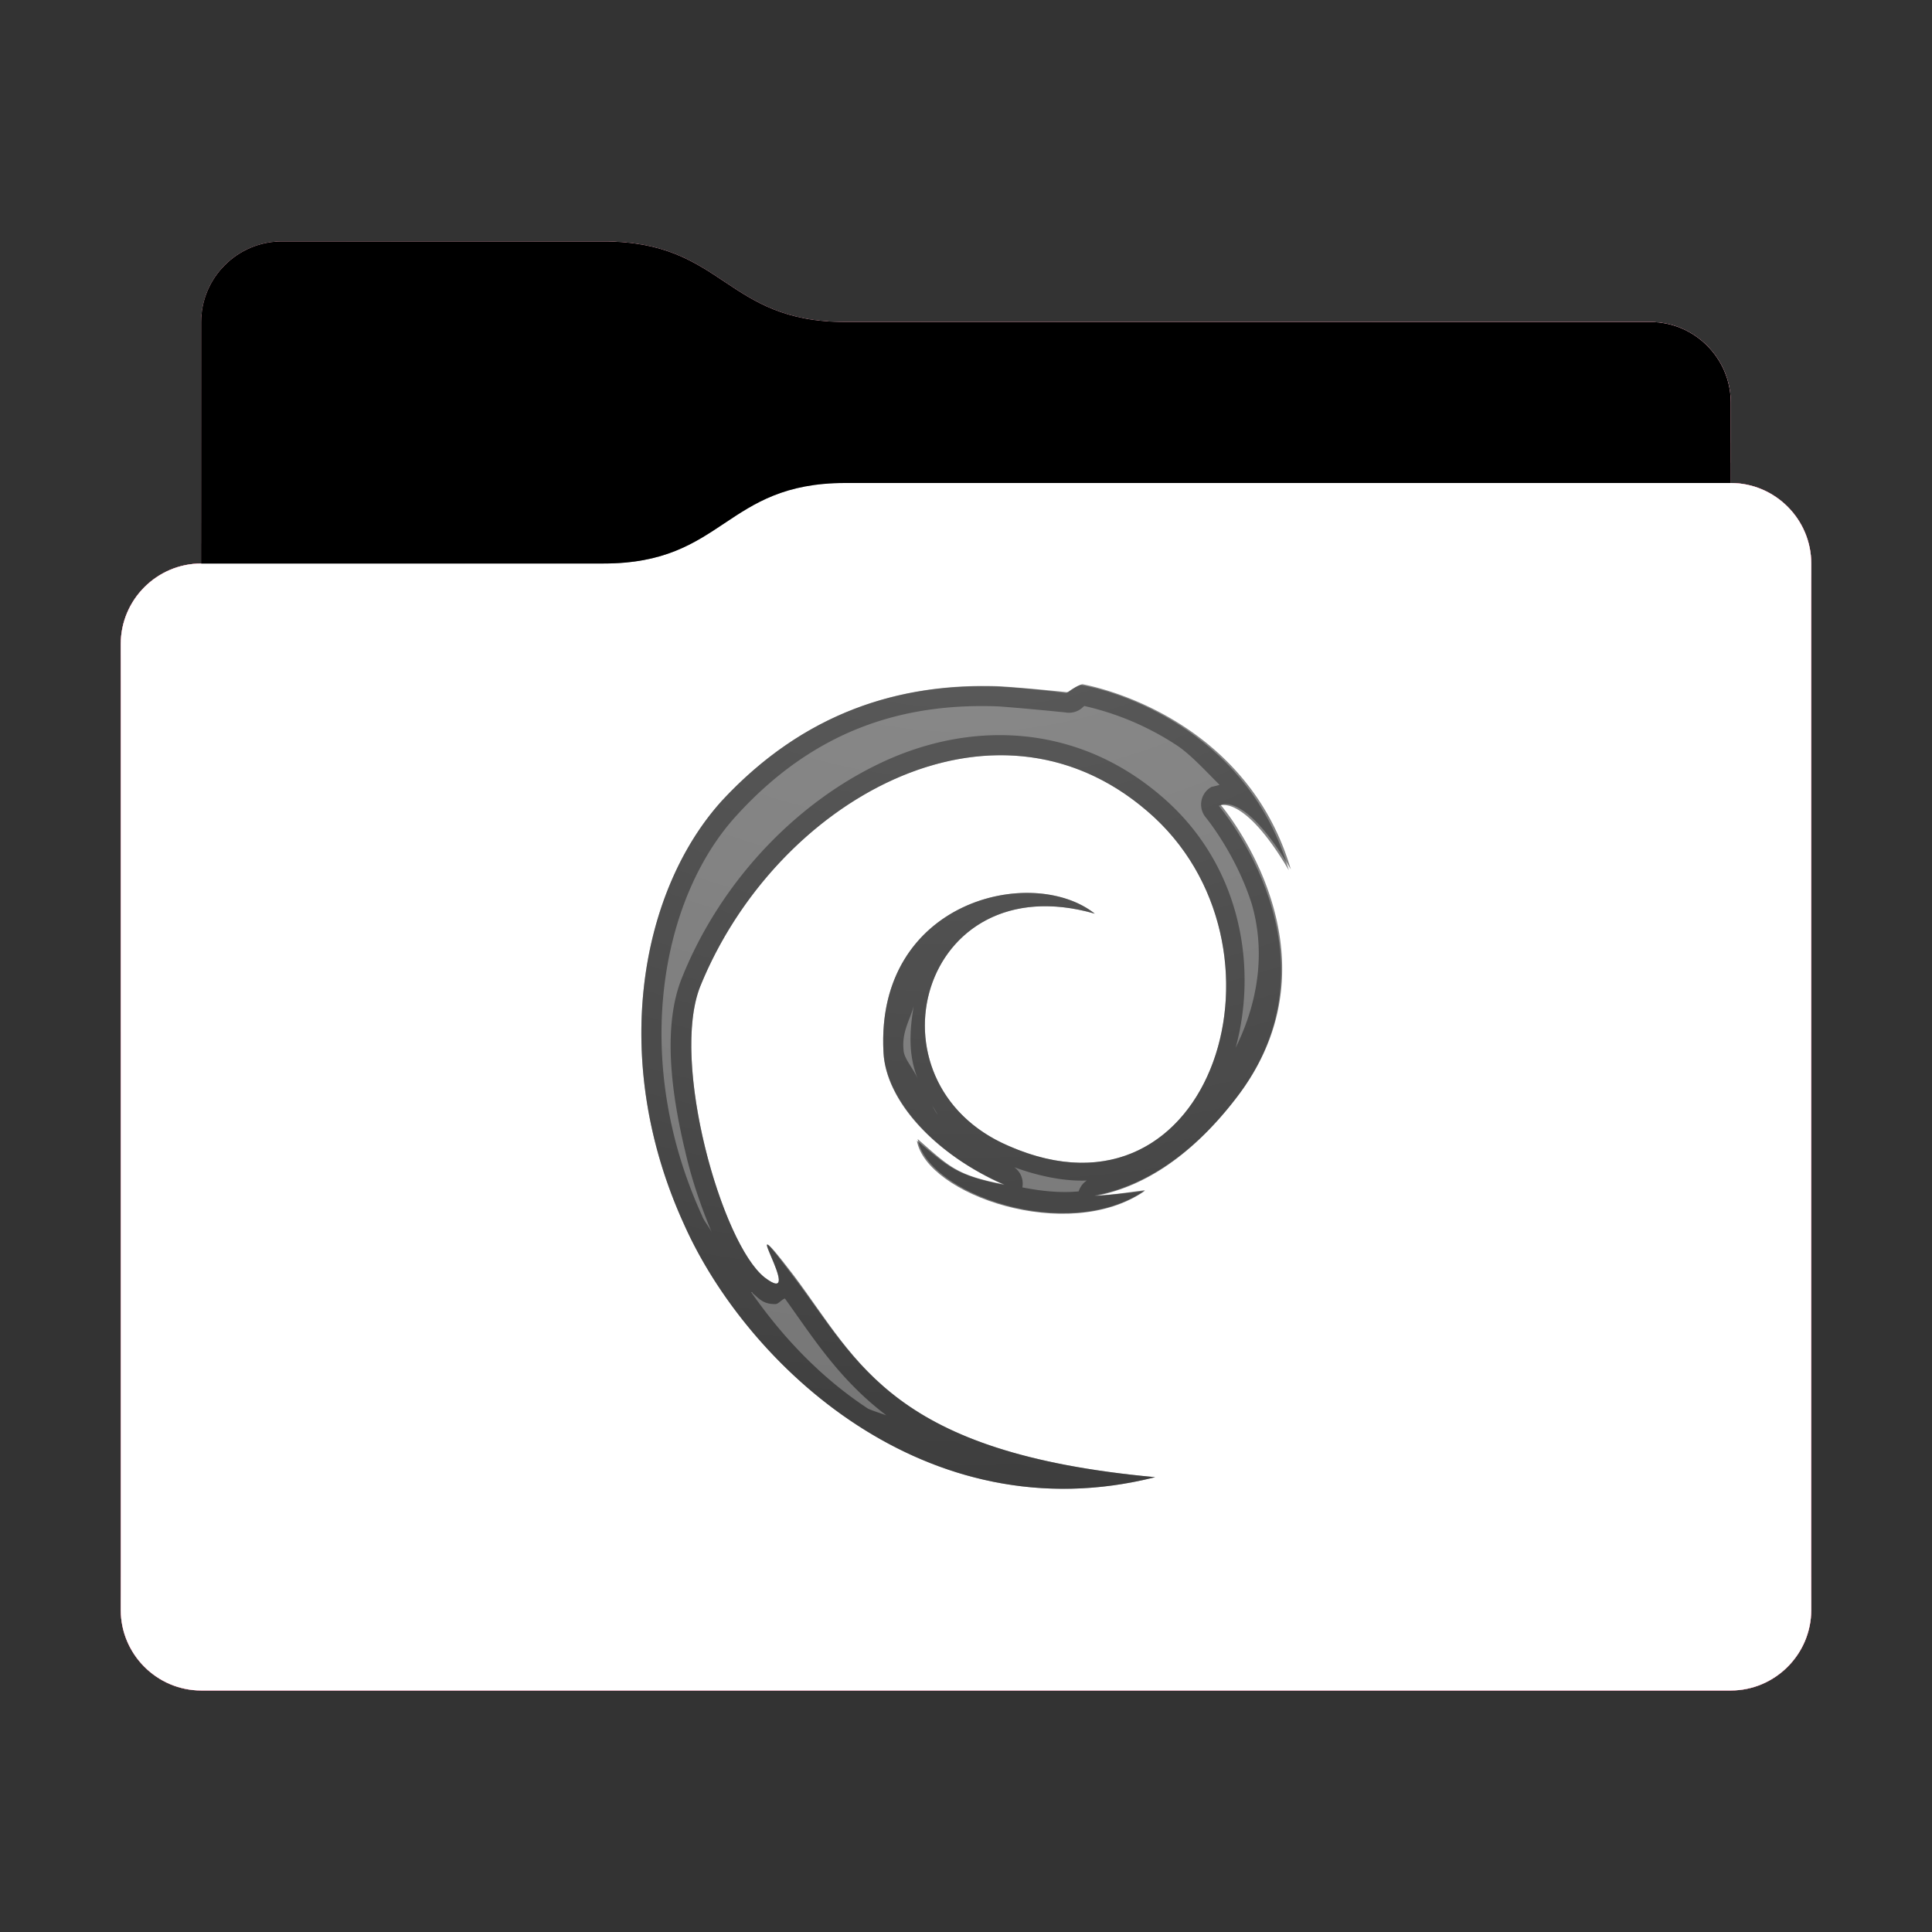<svg height="48" version="1.1" width="48" xmlns="http://www.w3.org/2000/svg" xmlns:svg="http://www.w3.org/2000/svg" xmlns:xlink="http://www.w3.org/1999/xlink">
<rect width="100%" height="100%" fill="#333333" stroke="none"/>
<defs id="primary-definitions">
<style id="current-color-scheme" type="text/css">
      .ColorScheme-Text           { color:#fff; }
      .ColorScheme-Background     { color:#111; }
      .ColorScheme-Highlight      { color:#3daefd; }
      .ColorScheme-ViewBackground { color:#000; }
      .ColorScheme-PositiveText   { color:#27ae60; }
      .ColorScheme-NeutralText    { color:#f67400; }
      .ColorScheme-NegativeText   { color:#da4453; }
    </style>
<style id="extended-color-scheme" type="text/css">
      .ExScheme-Black     { color:#3e3e3e; }
      .ExScheme-White     { color:#fcfcfc; }
      .ExScheme-Grey-1    { color:#cfd5d5; }
      .ExScheme-Grey-2    { color:#909c9c; }
      .ExScheme-Grey-3    { color:#536161; }
      .ExScheme-Red-1     { color:#ffafa5; }
      .ExScheme-Red-2     { color:#bf4231; }
      .ExScheme-Red-3     { color:#4d2f2b; }
      .ExScheme-Green-1   { color:#abf9c7; }
      .ExScheme-Green-2   { color:#3bb566; }
      .ExScheme-Green-3   { color:#377d50; }
      .ExScheme-Blue-1    { color:#abdaf9; }
      .ExScheme-Blue-2    { color:#3daefd; }
      .ExScheme-Blue-3    { color:#2b3c4d; }
      .ExScheme-Yellow-1  { color:#faffa5; }
      .ExScheme-Yellow-2  { color:#cac726; }
      .ExScheme-Yellow-3  { color:#4b4d2b; }
      .ExScheme-Orange-1  { color:#ffdaa5; }
      .ExScheme-Orange-2  { color:#ff9701; }
      .ExScheme-Orange-3  { color:#4d372b; }
      .ExScheme-Brown-1   { color:#e9d6bb; }
      .ExScheme-Brown-2   { color:#997657; }
      .ExScheme-Brown-3   { color:#433a35; }
      .ExScheme-Purple-1  { color:#e2abf9; }
      .ExScheme-Purple-2  { color:#b401ff; }
      .ExScheme-Purple-3  { color:#432b4d; }
      .ExScheme-Cyan-1    { color:#b2f2e6; }
      .ExScheme-Cyan-2    { color:#31bfa6; }
      .ExScheme-Cyan-3    { color:#2b4d47; }
      .ExScheme-Magenta-1 { color:#f8a6d8; }
      .ExScheme-Magenta-2 { color:#f00091; }
      .ExScheme-Magenta-3 { color:#770048; }
    </style>
<linearGradient id="uhL">
<stop offset="0"/>
<stop offset="1" stop-opacity="0"/>
</linearGradient>
<linearGradient id="uhM">
<stop offset="0" stop-color="#fff"/>
<stop offset="1" stop-color="#fff" stop-opacity="0"/>
</linearGradient>
<style class="toggle-enable-crease" type="text/css">
        .folder-crease { display: none; }
    </style><style class="toggle-manilla-folders" type="text/css">
        .folder-manilla { display: none; }
    </style><radialGradient cx=".5" cy="0" id="uhN" r="1" xlink:href="#uhM"/><linearGradient id="uhO" xlink:href="#uhL" y1="1" y2=".5"/><path d="M 7,6 C 5.9,6 5,6.9 5,8 v 2 4 c -1.1,0 -2,.9 -2,2 v 24 c 0,1.1 .9,2 2,2 h 38 c 1.1,0 2,-.9 2,-2 V 25 16 14 c 0,-1.1 -.9,-2 -2,-2 V 10 C 43,8.9 42.1,8 41,8 H 21 C 18,8 18,6 15,6 Z" id="uhP"></path><path d="M 7,6 C 5.9,6 5,6.9 5,8 v 2 4 h 10 c 3,0 3,-2 6,-2 H 43 V 10 C 43,8.9 42.1,8 41,8 H 21 C 18,8 18,6 15,6 Z" id="uhQ"></path></defs>
<g id="content" transform="translate(0,0)"><use class="folder-manilla ExScheme-Brown-1" fill="currentColor" href="#uhP"></use><use class="toggle-manilla-folders ColorScheme-Highlight" fill="#d70a53" href="#uhP" id="primary-color"></use><use class="ColorScheme-Text" fill="currentColor" href="#uhP" opacity=".1"></use><g id="emblem" transform="translate(12,15)"><path class="ColorScheme-Background" d="M 12.83,2.06 C 10.35,1.96 7.97,2.7 5.93,4.9 3.9,7.15 3.13,11.35 5,15.43 6.55,18.9 11,23.14 16.7,21.7 10.17,21.1 9.34,18.85 7.73,16.7 6.1,14.57 8.1,17.57 7,16.74 5.93,15.9 4.65,11.37 5.4,9.5 7.27,4.9 12.66,1.85 16.5,5.15 20.37,8.45 18.15,15.7 13.06,13.47 9.4,11.9 10.85,6.45 15.2,7.7 13.65,6.47 9.75,7.37 9.95,11.14 c .06,1.2 1.3,2.55 3,3.3 -1.2,-.24 -1.37,-.44 -2.17,-1.1 .23,1.34 3.75,2.57 5.66,1.25 -.5,.06 -.9,.1 -1.26,.13 1.13,-.2 2.34,-.9 3.5,-2.4 2.8,-3.57 -.4,-7.3 -.4,-7.3 0,0 .6,-.33 1.74,1.6 -.96,-3.3 -4,-4.4 -5.16,-4.6 -.1,-0 -.37,.2 -.37,.2 0,0 -.96,-.13 -1.7,-.16 z" fill="currentColor" opacity=".6"/><path class="ColorScheme-Background" d="M 14.9 2 C 14.8 2 14.54 2.2 14.54 2.2 C 14.54 2.2 13.6 2.1 12.83 2.05 C 10.35 1.96 7.97 2.7 5.93 4.9 C 3.9 7.15 3.13 11.35 5 15.43 C 6.55 18.9 11 23.14 16.7 21.7 C 10.17 21.1 9.34 18.85 7.7 16.7 C 6.1 14.57 8.1 17.57 7 16.74 C 5.93 15.9 4.65 11.37 5.4 9.5 C 7.27 4.9 12.66 1.85 16.5 5.15 C 20.37 8.45 18.15 15.7 13.06 13.47 C 9.4 11.9 10.85 6.45 15.2 7.7 C 13.65 6.47 9.75 7.37 9.95 11.14 C 10 12.35 11.24 13.7 12.96 14.43 C 11.77 14.2 11.6 14 10.8 13.3 C 11.03 14.66 14.54 15.9 16.45 14.57 C 15.97 14.63 15.56 14.7 15.2 14.7 C 16.3 14.5 17.54 13.8 18.7 12.3 C 21.5 8.7 18.33 5 18.33 5 C 18.33 5 18.93 4.66 20.07 6.6 C 19.1 3.3 16.07 2.23 14.9 2 z M 14.94 2.54 C 15.47 2.66 16.37 2.93 17.3 3.56 C 17.63 3.8 17.96 4.16 18.3 4.5 C 18.2 4.53 18.1 4.55 18.1 4.55 A .5 .5 0 0 0 17.95 5.3 C 17.95 5.3 18.7 6.2 19.1 7.46 C 19.4 8.5 19.34 9.73 18.7 11.03 C 19.26 8.96 18.8 6.43 16.84 4.77 C 14.77 3 12.2 2.9 10 3.9 C 7.8 4.9 5.9 6.9 4.94 9.3 C 4.47 10.47 4.66 12.1 5.03 13.63 C 5.2 14.37 5.45 15.06 5.7 15.66 C 5.64 15.5 5.5 15.36 5.44 15.2 C 3.66 11.3 4.43 7.3 6.3 5.26 C 8.24 3.13 10.44 2.46 12.8 2.55 C 13.5 2.6 14.47 2.7 14.47 2.7 A .5 .5 0 0 0 14.87 2.6 C 14.87 2.6 14.9 2.57 14.94 2.54 z M 10.7 10 C 10.6 10.6 10.56 11.2 10.8 11.8 C 10.7 11.56 10.46 11.3 10.45 11.1 C 10.4 10.64 10.6 10.36 10.7 10 z M 11.06 12.3 C 11.14 12.44 11.23 12.57 11.3 12.7 C 11.2 12.56 11.16 12.45 11.06 12.3 z M 13.2 14 C 13.83 14.23 14.45 14.35 15 14.33 A .5 .5 0 0 0 14.8 14.6 C 14.36 14.64 13.9 14.6 13.4 14.5 A .5 .5 0 0 0 13.2 14 z M 6.66 17.1 C 6.67 17.1 6.7 17.1 6.7 17.13 C 6.86 17.26 6.95 17.4 7.26 17.4 C 7.34 17.4 7.4 17.3 7.5 17.26 C 8.2 18.23 8.86 19.3 10.07 20.2 C 10.1 20.2 10.2 20.24 10.26 20.27 C 10.04 20.15 9.8 20.1 9.57 20 C 8.35 19.2 7.4 18.16 6.66 17.1 z " fill="currentColor" opacity=".6"/></g><use href="#uhQ" opacity=".4"></use><use class="toggle-flat-design" fill="url(#uhO)" href="#uhQ" opacity=".1"></use><path class="toggle-flat-design" d="m 21,12 c -3,0 -3,2 -6,2 H 5 c -1.1,0 -2,.9 -2,2 v 24 c 0,1.1 .9,2 2,2 h 38 c 1.1,0 2,-.9 2,-2 V 25 16 14 c 0,-1.1 -.9,-2 -2,-2 z" fill="url(#uhN)" opacity=".2"/><path class="folder-crease " d="m 3,33 v 1 H 9.5 C 9.8,34 10,33.8 10,33.5 10,33.2 9.8,33 9.5,33 Z m 35.5,0 c -.3,0 -0.5,.2 -0.5,0.5 0,.3 .2,0.5 0.5,0.5 H 45 v -1 z" opacity=".4"/><path class="ColorScheme-Text" d="m 3,39 v 1 c 0,1.1 .9,2 2,2 h 38 c 1.1,0 2,-.9 2,-2 v -1 c 0,1.1 -.9,2 -2,2 H 5 C 3.9,41 3,40.1 3,39 Z" fill="currentColor" opacity=".1"/><path class="ColorScheme-Text" d="M 3,39.5 V 40 c 0,1.1 .9,2 2,2 h 38 c 1.1,0 2,-.9 2,-2 v -0.5 c 0,1.1 -.9,2 -2,2 H 5 c -1.1,0 -2,-.9 -2,-2 z" fill="currentColor" opacity=".2"/><path d="m 21,12 c -3,0 -3,2 -6,2 H 5 c -1.1,0 -2,.9 -2,2 v 1 c 0,-1.1 .9,-2 2,-2 h 10 c 3,0 3,-2 6,-2 h 22 c 1.1,0 2,.9 2,2 v -1 c 0,-1.1 -.9,-2 -2,-2 z" fill="#fff" opacity=".1"/><path d="m 21,12 c -3,0 -3,2 -6,2 H 5 c -1.1,0 -2,.9 -2,2 v 0.5 c 0,-1.1 .9,-2 2,-2 h 10 c 3,0 3,-2 6,-2 h 22 c 1.1,0 2,.9 2,2 V 14 c 0,-1.1 -.9,-2 -2,-2 z" fill="#fff" opacity=".2"/><path d="m 21,11 c -3,0 -3,2 -6,2 H 5 v 1 h 10 c 3,0 3,-2 6,-2 h 22 v -1 z" opacity=".1"/><path d="m 21,11.5 c -3,0 -3,2 -6,2 H 5 V 14 h 10 c 3,0 3,-2 6,-2 h 22 v -0.5 z" opacity=".2"/></g>
</svg>